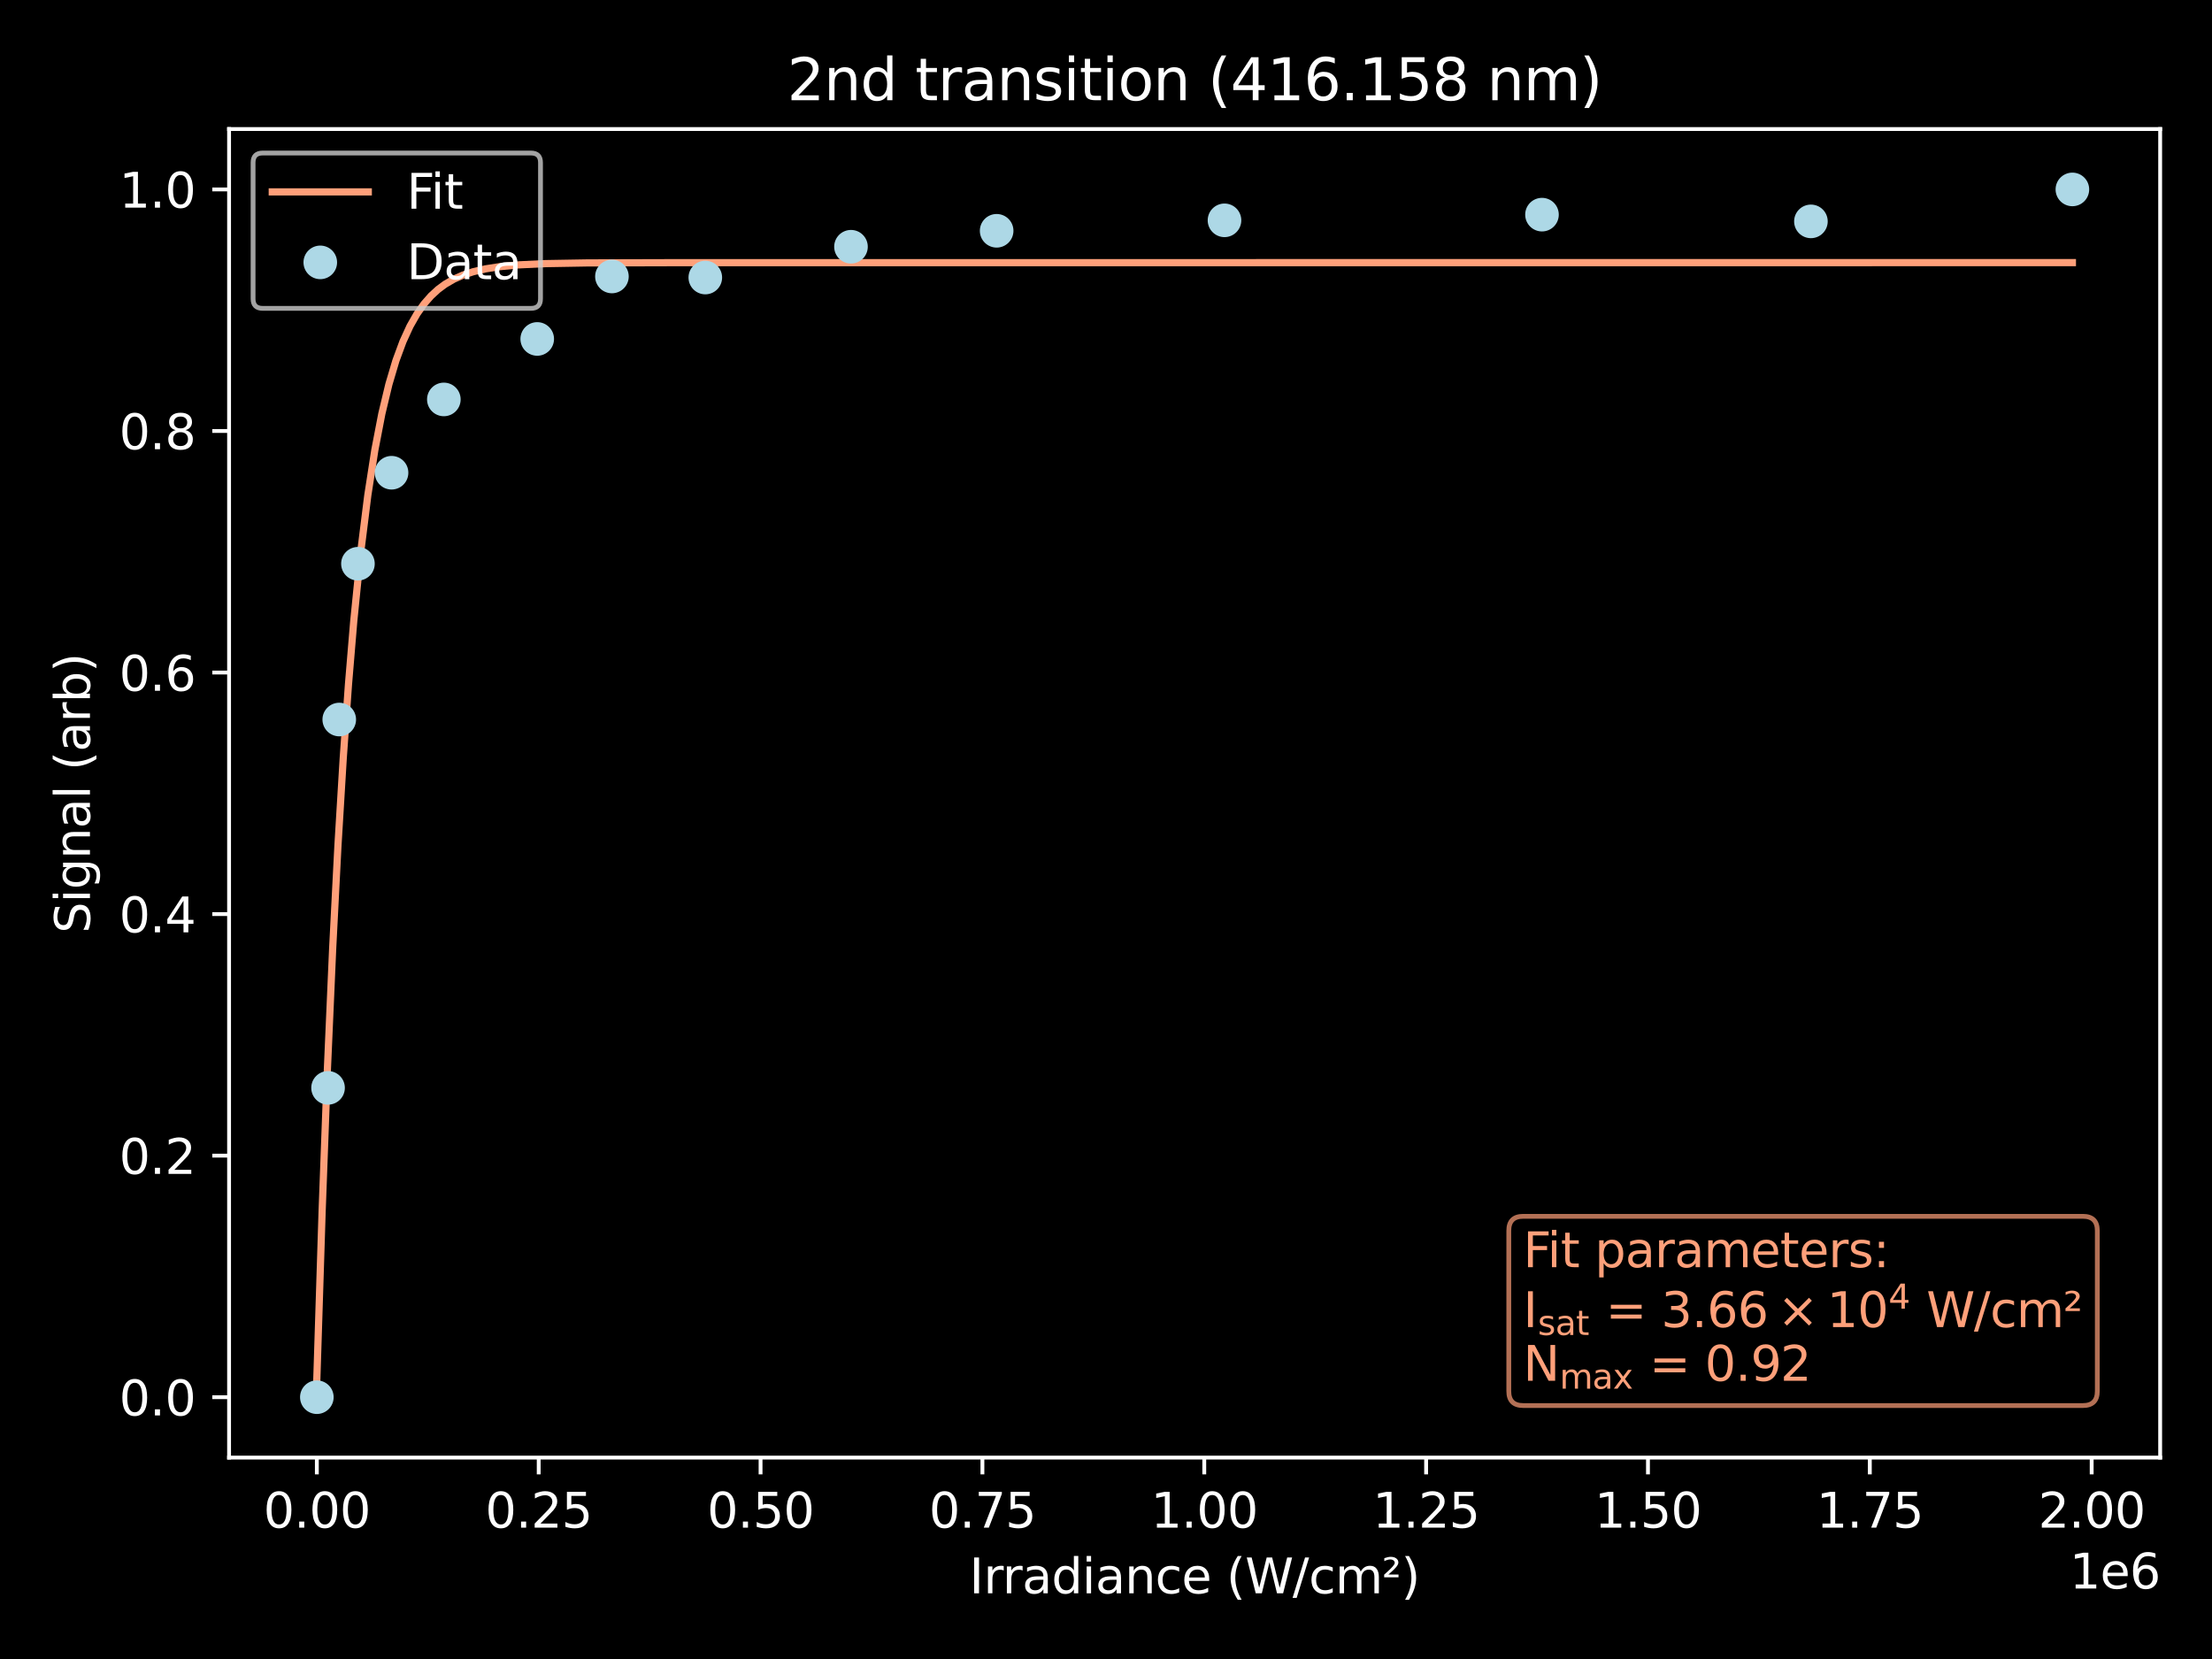 <?xml version="1.0" encoding="utf-8" standalone="no"?>
<!DOCTYPE svg PUBLIC "-//W3C//DTD SVG 1.1//EN"
  "http://www.w3.org/Graphics/SVG/1.1/DTD/svg11.dtd">
<svg xmlns:xlink="http://www.w3.org/1999/xlink" width="460.8pt" height="345.6pt" viewBox="0 0 460.8 345.6" xmlns="http://www.w3.org/2000/svg" version="1.1">
 <defs>
  <style type="text/css">*{stroke-linejoin: round; stroke-linecap: butt}</style>
 </defs>
 <g id="figure_1">
  <g id="patch_1">
   <path d="M 0 345.6 
L 460.8 345.6 
L 460.8 0 
L 0 0 
z
"/>
  </g>
  <g id="axes_1">
   <g id="patch_2">
    <path d="M 47.72 303.64 
L 450 303.64 
L 450 26.88 
L 47.72 26.88 
z
"/>
   </g>
   <g id="matplotlib.axis_1">
    <g id="xtick_1">
     <g id="line2d_1">
      <defs>
       <path id="mdf3a9499cf" d="M 0 0 
L 0 3.5 
" style="stroke: #ffffff; stroke-width: 0.8"/>
      </defs>
      <g>
       <use xlink:href="#mdf3a9499cf" x="66.005" y="303.64" style="fill: #ffffff; stroke: #ffffff; stroke-width: 0.8"/>
      </g>
     </g>
     <g id="text_1">
      <!-- 0.00 -->
      <g style="fill: #ffffff" transform="translate(54.873 318.238) scale(0.1 -0.1)">
       <defs>
        <path id="DejaVuSans-30" d="M 2034 4250 
Q 1547 4250 1301 3770 
Q 1056 3291 1056 2328 
Q 1056 1369 1301 889 
Q 1547 409 2034 409 
Q 2525 409 2770 889 
Q 3016 1369 3016 2328 
Q 3016 3291 2770 3770 
Q 2525 4250 2034 4250 
z
M 2034 4750 
Q 2819 4750 3233 4129 
Q 3647 3509 3647 2328 
Q 3647 1150 3233 529 
Q 2819 -91 2034 -91 
Q 1250 -91 836 529 
Q 422 1150 422 2328 
Q 422 3509 836 4129 
Q 1250 4750 2034 4750 
z
" transform="scale(0.016)"/>
        <path id="DejaVuSans-2e" d="M 684 794 
L 1344 794 
L 1344 0 
L 684 0 
L 684 794 
z
" transform="scale(0.016)"/>
       </defs>
       <use xlink:href="#DejaVuSans-30"/>
       <use xlink:href="#DejaVuSans-2e" x="63.623"/>
       <use xlink:href="#DejaVuSans-30" x="95.41"/>
       <use xlink:href="#DejaVuSans-30" x="159.033"/>
      </g>
     </g>
    </g>
    <g id="xtick_2">
     <g id="line2d_2">
      <g>
       <use xlink:href="#mdf3a9499cf" x="112.222" y="303.64" style="fill: #ffffff; stroke: #ffffff; stroke-width: 0.8"/>
      </g>
     </g>
     <g id="text_2">
      <!-- 0.25 -->
      <g style="fill: #ffffff" transform="translate(101.089 318.238) scale(0.1 -0.1)">
       <defs>
        <path id="DejaVuSans-32" d="M 1228 531 
L 3431 531 
L 3431 0 
L 469 0 
L 469 531 
Q 828 903 1448 1529 
Q 2069 2156 2228 2338 
Q 2531 2678 2651 2914 
Q 2772 3150 2772 3378 
Q 2772 3750 2511 3984 
Q 2250 4219 1831 4219 
Q 1534 4219 1204 4116 
Q 875 4013 500 3803 
L 500 4441 
Q 881 4594 1212 4672 
Q 1544 4750 1819 4750 
Q 2544 4750 2975 4387 
Q 3406 4025 3406 3419 
Q 3406 3131 3298 2873 
Q 3191 2616 2906 2266 
Q 2828 2175 2409 1742 
Q 1991 1309 1228 531 
z
" transform="scale(0.016)"/>
        <path id="DejaVuSans-35" d="M 691 4666 
L 3169 4666 
L 3169 4134 
L 1269 4134 
L 1269 2991 
Q 1406 3038 1543 3061 
Q 1681 3084 1819 3084 
Q 2600 3084 3056 2656 
Q 3513 2228 3513 1497 
Q 3513 744 3044 326 
Q 2575 -91 1722 -91 
Q 1428 -91 1123 -41 
Q 819 9 494 109 
L 494 744 
Q 775 591 1075 516 
Q 1375 441 1709 441 
Q 2250 441 2565 725 
Q 2881 1009 2881 1497 
Q 2881 1984 2565 2268 
Q 2250 2553 1709 2553 
Q 1456 2553 1204 2497 
Q 953 2441 691 2322 
L 691 4666 
z
" transform="scale(0.016)"/>
       </defs>
       <use xlink:href="#DejaVuSans-30"/>
       <use xlink:href="#DejaVuSans-2e" x="63.623"/>
       <use xlink:href="#DejaVuSans-32" x="95.41"/>
       <use xlink:href="#DejaVuSans-35" x="159.033"/>
      </g>
     </g>
    </g>
    <g id="xtick_3">
     <g id="line2d_3">
      <g>
       <use xlink:href="#mdf3a9499cf" x="158.438" y="303.64" style="fill: #ffffff; stroke: #ffffff; stroke-width: 0.8"/>
      </g>
     </g>
     <g id="text_3">
      <!-- 0.50 -->
      <g style="fill: #ffffff" transform="translate(147.305 318.238) scale(0.1 -0.1)">
       <use xlink:href="#DejaVuSans-30"/>
       <use xlink:href="#DejaVuSans-2e" x="63.623"/>
       <use xlink:href="#DejaVuSans-35" x="95.41"/>
       <use xlink:href="#DejaVuSans-30" x="159.033"/>
      </g>
     </g>
    </g>
    <g id="xtick_4">
     <g id="line2d_4">
      <g>
       <use xlink:href="#mdf3a9499cf" x="204.654" y="303.64" style="fill: #ffffff; stroke: #ffffff; stroke-width: 0.8"/>
      </g>
     </g>
     <g id="text_4">
      <!-- 0.75 -->
      <g style="fill: #ffffff" transform="translate(193.521 318.238) scale(0.1 -0.1)">
       <defs>
        <path id="DejaVuSans-37" d="M 525 4666 
L 3525 4666 
L 3525 4397 
L 1831 0 
L 1172 0 
L 2766 4134 
L 525 4134 
L 525 4666 
z
" transform="scale(0.016)"/>
       </defs>
       <use xlink:href="#DejaVuSans-30"/>
       <use xlink:href="#DejaVuSans-2e" x="63.623"/>
       <use xlink:href="#DejaVuSans-37" x="95.41"/>
       <use xlink:href="#DejaVuSans-35" x="159.033"/>
      </g>
     </g>
    </g>
    <g id="xtick_5">
     <g id="line2d_5">
      <g>
       <use xlink:href="#mdf3a9499cf" x="250.87" y="303.64" style="fill: #ffffff; stroke: #ffffff; stroke-width: 0.8"/>
      </g>
     </g>
     <g id="text_5">
      <!-- 1.00 -->
      <g style="fill: #ffffff" transform="translate(239.737 318.238) scale(0.1 -0.1)">
       <defs>
        <path id="DejaVuSans-31" d="M 794 531 
L 1825 531 
L 1825 4091 
L 703 3866 
L 703 4441 
L 1819 4666 
L 2450 4666 
L 2450 531 
L 3481 531 
L 3481 0 
L 794 0 
L 794 531 
z
" transform="scale(0.016)"/>
       </defs>
       <use xlink:href="#DejaVuSans-31"/>
       <use xlink:href="#DejaVuSans-2e" x="63.623"/>
       <use xlink:href="#DejaVuSans-30" x="95.41"/>
       <use xlink:href="#DejaVuSans-30" x="159.033"/>
      </g>
     </g>
    </g>
    <g id="xtick_6">
     <g id="line2d_6">
      <g>
       <use xlink:href="#mdf3a9499cf" x="297.086" y="303.64" style="fill: #ffffff; stroke: #ffffff; stroke-width: 0.8"/>
      </g>
     </g>
     <g id="text_6">
      <!-- 1.25 -->
      <g style="fill: #ffffff" transform="translate(285.953 318.238) scale(0.1 -0.1)">
       <use xlink:href="#DejaVuSans-31"/>
       <use xlink:href="#DejaVuSans-2e" x="63.623"/>
       <use xlink:href="#DejaVuSans-32" x="95.41"/>
       <use xlink:href="#DejaVuSans-35" x="159.033"/>
      </g>
     </g>
    </g>
    <g id="xtick_7">
     <g id="line2d_7">
      <g>
       <use xlink:href="#mdf3a9499cf" x="343.302" y="303.64" style="fill: #ffffff; stroke: #ffffff; stroke-width: 0.8"/>
      </g>
     </g>
     <g id="text_7">
      <!-- 1.50 -->
      <g style="fill: #ffffff" transform="translate(332.169 318.238) scale(0.1 -0.1)">
       <use xlink:href="#DejaVuSans-31"/>
       <use xlink:href="#DejaVuSans-2e" x="63.623"/>
       <use xlink:href="#DejaVuSans-35" x="95.41"/>
       <use xlink:href="#DejaVuSans-30" x="159.033"/>
      </g>
     </g>
    </g>
    <g id="xtick_8">
     <g id="line2d_8">
      <g>
       <use xlink:href="#mdf3a9499cf" x="389.518" y="303.64" style="fill: #ffffff; stroke: #ffffff; stroke-width: 0.8"/>
      </g>
     </g>
     <g id="text_8">
      <!-- 1.75 -->
      <g style="fill: #ffffff" transform="translate(378.385 318.238) scale(0.1 -0.1)">
       <use xlink:href="#DejaVuSans-31"/>
       <use xlink:href="#DejaVuSans-2e" x="63.623"/>
       <use xlink:href="#DejaVuSans-37" x="95.41"/>
       <use xlink:href="#DejaVuSans-35" x="159.033"/>
      </g>
     </g>
    </g>
    <g id="xtick_9">
     <g id="line2d_9">
      <g>
       <use xlink:href="#mdf3a9499cf" x="435.734" y="303.64" style="fill: #ffffff; stroke: #ffffff; stroke-width: 0.8"/>
      </g>
     </g>
     <g id="text_9">
      <!-- 2.00 -->
      <g style="fill: #ffffff" transform="translate(424.601 318.238) scale(0.1 -0.1)">
       <use xlink:href="#DejaVuSans-32"/>
       <use xlink:href="#DejaVuSans-2e" x="63.623"/>
       <use xlink:href="#DejaVuSans-30" x="95.41"/>
       <use xlink:href="#DejaVuSans-30" x="159.033"/>
      </g>
     </g>
    </g>
    <g id="text_10">
     <!-- Irradiance (W/cm²) -->
     <g style="fill: #ffffff" transform="translate(201.933 331.917) scale(0.1 -0.1)">
      <defs>
       <path id="DejaVuSans-49" d="M 628 4666 
L 1259 4666 
L 1259 0 
L 628 0 
L 628 4666 
z
" transform="scale(0.016)"/>
       <path id="DejaVuSans-72" d="M 2631 2963 
Q 2534 3019 2420 3045 
Q 2306 3072 2169 3072 
Q 1681 3072 1420 2755 
Q 1159 2438 1159 1844 
L 1159 0 
L 581 0 
L 581 3500 
L 1159 3500 
L 1159 2956 
Q 1341 3275 1631 3429 
Q 1922 3584 2338 3584 
Q 2397 3584 2469 3576 
Q 2541 3569 2628 3553 
L 2631 2963 
z
" transform="scale(0.016)"/>
       <path id="DejaVuSans-61" d="M 2194 1759 
Q 1497 1759 1228 1600 
Q 959 1441 959 1056 
Q 959 750 1161 570 
Q 1363 391 1709 391 
Q 2188 391 2477 730 
Q 2766 1069 2766 1631 
L 2766 1759 
L 2194 1759 
z
M 3341 1997 
L 3341 0 
L 2766 0 
L 2766 531 
Q 2569 213 2275 61 
Q 1981 -91 1556 -91 
Q 1019 -91 701 211 
Q 384 513 384 1019 
Q 384 1609 779 1909 
Q 1175 2209 1959 2209 
L 2766 2209 
L 2766 2266 
Q 2766 2663 2505 2880 
Q 2244 3097 1772 3097 
Q 1472 3097 1187 3025 
Q 903 2953 641 2809 
L 641 3341 
Q 956 3463 1253 3523 
Q 1550 3584 1831 3584 
Q 2591 3584 2966 3190 
Q 3341 2797 3341 1997 
z
" transform="scale(0.016)"/>
       <path id="DejaVuSans-64" d="M 2906 2969 
L 2906 4863 
L 3481 4863 
L 3481 0 
L 2906 0 
L 2906 525 
Q 2725 213 2448 61 
Q 2172 -91 1784 -91 
Q 1150 -91 751 415 
Q 353 922 353 1747 
Q 353 2572 751 3078 
Q 1150 3584 1784 3584 
Q 2172 3584 2448 3432 
Q 2725 3281 2906 2969 
z
M 947 1747 
Q 947 1113 1208 752 
Q 1469 391 1925 391 
Q 2381 391 2643 752 
Q 2906 1113 2906 1747 
Q 2906 2381 2643 2742 
Q 2381 3103 1925 3103 
Q 1469 3103 1208 2742 
Q 947 2381 947 1747 
z
" transform="scale(0.016)"/>
       <path id="DejaVuSans-69" d="M 603 3500 
L 1178 3500 
L 1178 0 
L 603 0 
L 603 3500 
z
M 603 4863 
L 1178 4863 
L 1178 4134 
L 603 4134 
L 603 4863 
z
" transform="scale(0.016)"/>
       <path id="DejaVuSans-6e" d="M 3513 2113 
L 3513 0 
L 2938 0 
L 2938 2094 
Q 2938 2591 2744 2837 
Q 2550 3084 2163 3084 
Q 1697 3084 1428 2787 
Q 1159 2491 1159 1978 
L 1159 0 
L 581 0 
L 581 3500 
L 1159 3500 
L 1159 2956 
Q 1366 3272 1645 3428 
Q 1925 3584 2291 3584 
Q 2894 3584 3203 3211 
Q 3513 2838 3513 2113 
z
" transform="scale(0.016)"/>
       <path id="DejaVuSans-63" d="M 3122 3366 
L 3122 2828 
Q 2878 2963 2633 3030 
Q 2388 3097 2138 3097 
Q 1578 3097 1268 2742 
Q 959 2388 959 1747 
Q 959 1106 1268 751 
Q 1578 397 2138 397 
Q 2388 397 2633 464 
Q 2878 531 3122 666 
L 3122 134 
Q 2881 22 2623 -34 
Q 2366 -91 2075 -91 
Q 1284 -91 818 406 
Q 353 903 353 1747 
Q 353 2603 823 3093 
Q 1294 3584 2113 3584 
Q 2378 3584 2631 3529 
Q 2884 3475 3122 3366 
z
" transform="scale(0.016)"/>
       <path id="DejaVuSans-65" d="M 3597 1894 
L 3597 1613 
L 953 1613 
Q 991 1019 1311 708 
Q 1631 397 2203 397 
Q 2534 397 2845 478 
Q 3156 559 3463 722 
L 3463 178 
Q 3153 47 2828 -22 
Q 2503 -91 2169 -91 
Q 1331 -91 842 396 
Q 353 884 353 1716 
Q 353 2575 817 3079 
Q 1281 3584 2069 3584 
Q 2775 3584 3186 3129 
Q 3597 2675 3597 1894 
z
M 3022 2063 
Q 3016 2534 2758 2815 
Q 2500 3097 2075 3097 
Q 1594 3097 1305 2825 
Q 1016 2553 972 2059 
L 3022 2063 
z
" transform="scale(0.016)"/>
       <path id="DejaVuSans-20" transform="scale(0.016)"/>
       <path id="DejaVuSans-28" d="M 1984 4856 
Q 1566 4138 1362 3434 
Q 1159 2731 1159 2009 
Q 1159 1288 1364 580 
Q 1569 -128 1984 -844 
L 1484 -844 
Q 1016 -109 783 600 
Q 550 1309 550 2009 
Q 550 2706 781 3412 
Q 1013 4119 1484 4856 
L 1984 4856 
z
" transform="scale(0.016)"/>
       <path id="DejaVuSans-57" d="M 213 4666 
L 850 4666 
L 1831 722 
L 2809 4666 
L 3519 4666 
L 4500 722 
L 5478 4666 
L 6119 4666 
L 4947 0 
L 4153 0 
L 3169 4050 
L 2175 0 
L 1381 0 
L 213 4666 
z
" transform="scale(0.016)"/>
       <path id="DejaVuSans-2f" d="M 1625 4666 
L 2156 4666 
L 531 -594 
L 0 -594 
L 1625 4666 
z
" transform="scale(0.016)"/>
       <path id="DejaVuSans-6d" d="M 3328 2828 
Q 3544 3216 3844 3400 
Q 4144 3584 4550 3584 
Q 5097 3584 5394 3201 
Q 5691 2819 5691 2113 
L 5691 0 
L 5113 0 
L 5113 2094 
Q 5113 2597 4934 2840 
Q 4756 3084 4391 3084 
Q 3944 3084 3684 2787 
Q 3425 2491 3425 1978 
L 3425 0 
L 2847 0 
L 2847 2094 
Q 2847 2600 2669 2842 
Q 2491 3084 2119 3084 
Q 1678 3084 1418 2786 
Q 1159 2488 1159 1978 
L 1159 0 
L 581 0 
L 581 3500 
L 1159 3500 
L 1159 2956 
Q 1356 3278 1631 3431 
Q 1906 3584 2284 3584 
Q 2666 3584 2933 3390 
Q 3200 3197 3328 2828 
z
" transform="scale(0.016)"/>
       <path id="DejaVuSans-b2" d="M 838 2444 
L 2163 2444 
L 2163 2088 
L 294 2088 
L 294 2431 
Q 400 2528 597 2703 
Q 1672 3656 1672 3950 
Q 1672 4156 1509 4282 
Q 1347 4409 1081 4409 
Q 919 4409 728 4354 
Q 538 4300 313 4191 
L 313 4575 
Q 553 4663 761 4706 
Q 969 4750 1147 4750 
Q 1600 4750 1872 4544 
Q 2144 4338 2144 4000 
Q 2144 3566 1109 2678 
Q 934 2528 838 2444 
z
" transform="scale(0.016)"/>
       <path id="DejaVuSans-29" d="M 513 4856 
L 1013 4856 
Q 1481 4119 1714 3412 
Q 1947 2706 1947 2009 
Q 1947 1309 1714 600 
Q 1481 -109 1013 -844 
L 513 -844 
Q 928 -128 1133 580 
Q 1338 1288 1338 2009 
Q 1338 2731 1133 3434 
Q 928 4138 513 4856 
z
" transform="scale(0.016)"/>
      </defs>
      <use xlink:href="#DejaVuSans-49"/>
      <use xlink:href="#DejaVuSans-72" x="29.492"/>
      <use xlink:href="#DejaVuSans-72" x="68.855"/>
      <use xlink:href="#DejaVuSans-61" x="109.969"/>
      <use xlink:href="#DejaVuSans-64" x="171.248"/>
      <use xlink:href="#DejaVuSans-69" x="234.725"/>
      <use xlink:href="#DejaVuSans-61" x="262.508"/>
      <use xlink:href="#DejaVuSans-6e" x="323.787"/>
      <use xlink:href="#DejaVuSans-63" x="387.166"/>
      <use xlink:href="#DejaVuSans-65" x="442.146"/>
      <use xlink:href="#DejaVuSans-20" x="503.67"/>
      <use xlink:href="#DejaVuSans-28" x="535.457"/>
      <use xlink:href="#DejaVuSans-57" x="574.471"/>
      <use xlink:href="#DejaVuSans-2f" x="673.348"/>
      <use xlink:href="#DejaVuSans-63" x="707.039"/>
      <use xlink:href="#DejaVuSans-6d" x="762.02"/>
      <use xlink:href="#DejaVuSans-b2" x="859.432"/>
      <use xlink:href="#DejaVuSans-29" x="899.52"/>
     </g>
    </g>
    <g id="text_11">
     <!-- 1e6 -->
     <g style="fill: #ffffff" transform="translate(431.122 330.917) scale(0.1 -0.1)">
      <defs>
       <path id="DejaVuSans-36" d="M 2113 2584 
Q 1688 2584 1439 2293 
Q 1191 2003 1191 1497 
Q 1191 994 1439 701 
Q 1688 409 2113 409 
Q 2538 409 2786 701 
Q 3034 994 3034 1497 
Q 3034 2003 2786 2293 
Q 2538 2584 2113 2584 
z
M 3366 4563 
L 3366 3988 
Q 3128 4100 2886 4159 
Q 2644 4219 2406 4219 
Q 1781 4219 1451 3797 
Q 1122 3375 1075 2522 
Q 1259 2794 1537 2939 
Q 1816 3084 2150 3084 
Q 2853 3084 3261 2657 
Q 3669 2231 3669 1497 
Q 3669 778 3244 343 
Q 2819 -91 2113 -91 
Q 1303 -91 875 529 
Q 447 1150 447 2328 
Q 447 3434 972 4092 
Q 1497 4750 2381 4750 
Q 2619 4750 2861 4703 
Q 3103 4656 3366 4563 
z
" transform="scale(0.016)"/>
      </defs>
      <use xlink:href="#DejaVuSans-31"/>
      <use xlink:href="#DejaVuSans-65" x="63.623"/>
      <use xlink:href="#DejaVuSans-36" x="125.146"/>
     </g>
    </g>
   </g>
   <g id="matplotlib.axis_2">
    <g id="ytick_1">
     <g id="line2d_10">
      <defs>
       <path id="me8050e239b" d="M 0 0 
L -3.5 0 
" style="stroke: #ffffff; stroke-width: 0.8"/>
      </defs>
      <g>
       <use xlink:href="#me8050e239b" x="47.72" y="291.06" style="fill: #ffffff; stroke: #ffffff; stroke-width: 0.8"/>
      </g>
     </g>
     <g id="text_12">
      <!-- 0.0 -->
      <g style="fill: #ffffff" transform="translate(24.817 294.859) scale(0.1 -0.1)">
       <use xlink:href="#DejaVuSans-30"/>
       <use xlink:href="#DejaVuSans-2e" x="63.623"/>
       <use xlink:href="#DejaVuSans-30" x="95.41"/>
      </g>
     </g>
    </g>
    <g id="ytick_2">
     <g id="line2d_11">
      <g>
       <use xlink:href="#me8050e239b" x="47.72" y="240.74" style="fill: #ffffff; stroke: #ffffff; stroke-width: 0.8"/>
      </g>
     </g>
     <g id="text_13">
      <!-- 0.2 -->
      <g style="fill: #ffffff" transform="translate(24.817 244.539) scale(0.1 -0.1)">
       <use xlink:href="#DejaVuSans-30"/>
       <use xlink:href="#DejaVuSans-2e" x="63.623"/>
       <use xlink:href="#DejaVuSans-32" x="95.41"/>
      </g>
     </g>
    </g>
    <g id="ytick_3">
     <g id="line2d_12">
      <g>
       <use xlink:href="#me8050e239b" x="47.72" y="190.42" style="fill: #ffffff; stroke: #ffffff; stroke-width: 0.8"/>
      </g>
     </g>
     <g id="text_14">
      <!-- 0.4 -->
      <g style="fill: #ffffff" transform="translate(24.817 194.219) scale(0.1 -0.1)">
       <defs>
        <path id="DejaVuSans-34" d="M 2419 4116 
L 825 1625 
L 2419 1625 
L 2419 4116 
z
M 2253 4666 
L 3047 4666 
L 3047 1625 
L 3713 1625 
L 3713 1100 
L 3047 1100 
L 3047 0 
L 2419 0 
L 2419 1100 
L 313 1100 
L 313 1709 
L 2253 4666 
z
" transform="scale(0.016)"/>
       </defs>
       <use xlink:href="#DejaVuSans-30"/>
       <use xlink:href="#DejaVuSans-2e" x="63.623"/>
       <use xlink:href="#DejaVuSans-34" x="95.41"/>
      </g>
     </g>
    </g>
    <g id="ytick_4">
     <g id="line2d_13">
      <g>
       <use xlink:href="#me8050e239b" x="47.72" y="140.1" style="fill: #ffffff; stroke: #ffffff; stroke-width: 0.8"/>
      </g>
     </g>
     <g id="text_15">
      <!-- 0.6 -->
      <g style="fill: #ffffff" transform="translate(24.817 143.899) scale(0.1 -0.1)">
       <use xlink:href="#DejaVuSans-30"/>
       <use xlink:href="#DejaVuSans-2e" x="63.623"/>
       <use xlink:href="#DejaVuSans-36" x="95.41"/>
      </g>
     </g>
    </g>
    <g id="ytick_5">
     <g id="line2d_14">
      <g>
       <use xlink:href="#me8050e239b" x="47.72" y="89.78" style="fill: #ffffff; stroke: #ffffff; stroke-width: 0.8"/>
      </g>
     </g>
     <g id="text_16">
      <!-- 0.8 -->
      <g style="fill: #ffffff" transform="translate(24.817 93.579) scale(0.1 -0.1)">
       <defs>
        <path id="DejaVuSans-38" d="M 2034 2216 
Q 1584 2216 1326 1975 
Q 1069 1734 1069 1313 
Q 1069 891 1326 650 
Q 1584 409 2034 409 
Q 2484 409 2743 651 
Q 3003 894 3003 1313 
Q 3003 1734 2745 1975 
Q 2488 2216 2034 2216 
z
M 1403 2484 
Q 997 2584 770 2862 
Q 544 3141 544 3541 
Q 544 4100 942 4425 
Q 1341 4750 2034 4750 
Q 2731 4750 3128 4425 
Q 3525 4100 3525 3541 
Q 3525 3141 3298 2862 
Q 3072 2584 2669 2484 
Q 3125 2378 3379 2068 
Q 3634 1759 3634 1313 
Q 3634 634 3220 271 
Q 2806 -91 2034 -91 
Q 1263 -91 848 271 
Q 434 634 434 1313 
Q 434 1759 690 2068 
Q 947 2378 1403 2484 
z
M 1172 3481 
Q 1172 3119 1398 2916 
Q 1625 2713 2034 2713 
Q 2441 2713 2670 2916 
Q 2900 3119 2900 3481 
Q 2900 3844 2670 4047 
Q 2441 4250 2034 4250 
Q 1625 4250 1398 4047 
Q 1172 3844 1172 3481 
z
" transform="scale(0.016)"/>
       </defs>
       <use xlink:href="#DejaVuSans-30"/>
       <use xlink:href="#DejaVuSans-2e" x="63.623"/>
       <use xlink:href="#DejaVuSans-38" x="95.41"/>
      </g>
     </g>
    </g>
    <g id="ytick_6">
     <g id="line2d_15">
      <g>
       <use xlink:href="#me8050e239b" x="47.72" y="39.46" style="fill: #ffffff; stroke: #ffffff; stroke-width: 0.8"/>
      </g>
     </g>
     <g id="text_17">
      <!-- 1.0 -->
      <g style="fill: #ffffff" transform="translate(24.817 43.259) scale(0.1 -0.1)">
       <use xlink:href="#DejaVuSans-31"/>
       <use xlink:href="#DejaVuSans-2e" x="63.623"/>
       <use xlink:href="#DejaVuSans-30" x="95.41"/>
      </g>
     </g>
    </g>
    <g id="text_18">
     <!-- Signal (arb) -->
     <g style="fill: #ffffff" transform="translate(18.737 194.404) rotate(-90) scale(0.1 -0.1)">
      <defs>
       <path id="DejaVuSans-53" d="M 3425 4513 
L 3425 3897 
Q 3066 4069 2747 4153 
Q 2428 4238 2131 4238 
Q 1616 4238 1336 4038 
Q 1056 3838 1056 3469 
Q 1056 3159 1242 3001 
Q 1428 2844 1947 2747 
L 2328 2669 
Q 3034 2534 3370 2195 
Q 3706 1856 3706 1288 
Q 3706 609 3251 259 
Q 2797 -91 1919 -91 
Q 1588 -91 1214 -16 
Q 841 59 441 206 
L 441 856 
Q 825 641 1194 531 
Q 1563 422 1919 422 
Q 2459 422 2753 634 
Q 3047 847 3047 1241 
Q 3047 1584 2836 1778 
Q 2625 1972 2144 2069 
L 1759 2144 
Q 1053 2284 737 2584 
Q 422 2884 422 3419 
Q 422 4038 858 4394 
Q 1294 4750 2059 4750 
Q 2388 4750 2728 4690 
Q 3069 4631 3425 4513 
z
" transform="scale(0.016)"/>
       <path id="DejaVuSans-67" d="M 2906 1791 
Q 2906 2416 2648 2759 
Q 2391 3103 1925 3103 
Q 1463 3103 1205 2759 
Q 947 2416 947 1791 
Q 947 1169 1205 825 
Q 1463 481 1925 481 
Q 2391 481 2648 825 
Q 2906 1169 2906 1791 
z
M 3481 434 
Q 3481 -459 3084 -895 
Q 2688 -1331 1869 -1331 
Q 1566 -1331 1297 -1286 
Q 1028 -1241 775 -1147 
L 775 -588 
Q 1028 -725 1275 -790 
Q 1522 -856 1778 -856 
Q 2344 -856 2625 -561 
Q 2906 -266 2906 331 
L 2906 616 
Q 2728 306 2450 153 
Q 2172 0 1784 0 
Q 1141 0 747 490 
Q 353 981 353 1791 
Q 353 2603 747 3093 
Q 1141 3584 1784 3584 
Q 2172 3584 2450 3431 
Q 2728 3278 2906 2969 
L 2906 3500 
L 3481 3500 
L 3481 434 
z
" transform="scale(0.016)"/>
       <path id="DejaVuSans-6c" d="M 603 4863 
L 1178 4863 
L 1178 0 
L 603 0 
L 603 4863 
z
" transform="scale(0.016)"/>
       <path id="DejaVuSans-62" d="M 3116 1747 
Q 3116 2381 2855 2742 
Q 2594 3103 2138 3103 
Q 1681 3103 1420 2742 
Q 1159 2381 1159 1747 
Q 1159 1113 1420 752 
Q 1681 391 2138 391 
Q 2594 391 2855 752 
Q 3116 1113 3116 1747 
z
M 1159 2969 
Q 1341 3281 1617 3432 
Q 1894 3584 2278 3584 
Q 2916 3584 3314 3078 
Q 3713 2572 3713 1747 
Q 3713 922 3314 415 
Q 2916 -91 2278 -91 
Q 1894 -91 1617 61 
Q 1341 213 1159 525 
L 1159 0 
L 581 0 
L 581 4863 
L 1159 4863 
L 1159 2969 
z
" transform="scale(0.016)"/>
      </defs>
      <use xlink:href="#DejaVuSans-53"/>
      <use xlink:href="#DejaVuSans-69" x="63.477"/>
      <use xlink:href="#DejaVuSans-67" x="91.26"/>
      <use xlink:href="#DejaVuSans-6e" x="154.736"/>
      <use xlink:href="#DejaVuSans-61" x="218.115"/>
      <use xlink:href="#DejaVuSans-6c" x="279.395"/>
      <use xlink:href="#DejaVuSans-20" x="307.178"/>
      <use xlink:href="#DejaVuSans-28" x="338.965"/>
      <use xlink:href="#DejaVuSans-61" x="377.979"/>
      <use xlink:href="#DejaVuSans-72" x="439.258"/>
      <use xlink:href="#DejaVuSans-62" x="480.371"/>
      <use xlink:href="#DejaVuSans-29" x="543.848"/>
     </g>
    </g>
   </g>
   <g id="line2d_16">
    <path d="M 66.005 287.139 
L 67.104 252.343 
L 68.202 222.756 
L 69.3 197.598 
L 70.398 176.207 
L 71.497 158.018 
L 72.595 142.553 
L 73.693 129.402 
L 75.157 114.878 
L 76.622 103.179 
L 78.086 93.754 
L 79.55 86.162 
L 81.015 80.047 
L 82.479 75.12 
L 83.943 71.152 
L 85.407 67.955 
L 86.872 65.38 
L 88.336 63.305 
L 89.8 61.634 
L 91.265 60.288 
L 92.729 59.204 
L 94.559 58.14 
L 96.39 57.328 
L 98.586 56.603 
L 101.149 56.007 
L 104.077 55.552 
L 108.104 55.175 
L 113.595 54.918 
L 122.381 54.768 
L 142.515 54.714 
L 417.438 54.711 
L 431.715 54.711 
L 431.715 54.711 
" clip-path="url(#pd28cdcabb8)" style="fill: none; stroke: #ffa07a; stroke-width: 1.5; stroke-linecap: square"/>
   </g>
   <g id="line2d_17">
    <defs>
     <path id="mf77d31cca1" d="M 0 3 
C 0.796 3 1.559 2.684 2.121 2.121 
C 2.684 1.559 3 0.796 3 0 
C 3 -0.796 2.684 -1.559 2.121 -2.121 
C 1.559 -2.684 0.796 -3 0 -3 
C -0.796 -3 -1.559 -2.684 -2.121 -2.121 
C -2.684 -1.559 -3 -0.796 -3 0 
C -3 0.796 -2.684 1.559 -2.121 2.121 
C -1.559 2.684 -0.796 3 0 3 
z
" style="stroke: #add8e6"/>
    </defs>
    <g clip-path="url(#pd28cdcabb8)">
     <use xlink:href="#mf77d31cca1" x="431.715" y="39.46" style="fill: #add8e6; stroke: #add8e6"/>
     <use xlink:href="#mf77d31cca1" x="377.247" y="46.118" style="fill: #add8e6; stroke: #add8e6"/>
     <use xlink:href="#mf77d31cca1" x="321.224" y="44.715" style="fill: #add8e6; stroke: #add8e6"/>
     <use xlink:href="#mf77d31cca1" x="255.085" y="45.899" style="fill: #add8e6; stroke: #add8e6"/>
     <use xlink:href="#mf77d31cca1" x="207.62" y="48.078" style="fill: #add8e6; stroke: #add8e6"/>
     <use xlink:href="#mf77d31cca1" x="146.928" y="57.816" style="fill: #add8e6; stroke: #add8e6"/>
     <use xlink:href="#mf77d31cca1" x="111.914" y="70.61" style="fill: #add8e6; stroke: #add8e6"/>
     <use xlink:href="#mf77d31cca1" x="92.461" y="83.209" style="fill: #add8e6; stroke: #add8e6"/>
     <use xlink:href="#mf77d31cca1" x="68.34" y="226.62" style="fill: #add8e6; stroke: #add8e6"/>
     <use xlink:href="#mf77d31cca1" x="66.005" y="291.06" style="fill: #add8e6; stroke: #add8e6"/>
     <use xlink:href="#mf77d31cca1" x="74.565" y="117.438" style="fill: #add8e6; stroke: #add8e6"/>
     <use xlink:href="#mf77d31cca1" x="81.568" y="98.48" style="fill: #add8e6; stroke: #add8e6"/>
     <use xlink:href="#mf77d31cca1" x="70.674" y="149.891" style="fill: #add8e6; stroke: #add8e6"/>
     <use xlink:href="#mf77d31cca1" x="127.476" y="57.595" style="fill: #add8e6; stroke: #add8e6"/>
     <use xlink:href="#mf77d31cca1" x="177.274" y="51.4" style="fill: #add8e6; stroke: #add8e6"/>
    </g>
   </g>
   <g id="patch_3">
    <path d="M 47.72 303.64 
L 47.72 26.88 
" style="fill: none; stroke: #ffffff; stroke-width: 0.8; stroke-linejoin: miter; stroke-linecap: square"/>
   </g>
   <g id="patch_4">
    <path d="M 450 303.64 
L 450 26.88 
" style="fill: none; stroke: #ffffff; stroke-width: 0.8; stroke-linejoin: miter; stroke-linecap: square"/>
   </g>
   <g id="patch_5">
    <path d="M 47.72 303.64 
L 450 303.64 
" style="fill: none; stroke: #ffffff; stroke-width: 0.8; stroke-linejoin: miter; stroke-linecap: square"/>
   </g>
   <g id="patch_6">
    <path d="M 47.72 26.88 
L 450 26.88 
" style="fill: none; stroke: #ffffff; stroke-width: 0.8; stroke-linejoin: miter; stroke-linecap: square"/>
   </g>
   <g id="text_19">
    <g id="patch_7">
     <path d="M 317.309 292.802 
L 433.909 292.802 
Q 436.909 292.802 436.909 289.802 
L 436.909 256.382 
Q 436.909 253.382 433.909 253.382 
L 317.309 253.382 
Q 314.309 253.382 314.309 256.382 
L 314.309 289.802 
Q 314.309 292.802 317.309 292.802 
L 317.309 292.802 
z
" style="fill: none; opacity: 0.7; stroke: #ffa07a; stroke-linejoin: miter"/>
    </g>
    <!-- Fit parameters: -->
    <g style="fill: #ffa07a" transform="translate(317.309 263.98) scale(0.1 -0.1)">
     <defs>
      <path id="DejaVuSans-46" d="M 628 4666 
L 3309 4666 
L 3309 4134 
L 1259 4134 
L 1259 2759 
L 3109 2759 
L 3109 2228 
L 1259 2228 
L 1259 0 
L 628 0 
L 628 4666 
z
" transform="scale(0.016)"/>
      <path id="DejaVuSans-74" d="M 1172 4494 
L 1172 3500 
L 2356 3500 
L 2356 3053 
L 1172 3053 
L 1172 1153 
Q 1172 725 1289 603 
Q 1406 481 1766 481 
L 2356 481 
L 2356 0 
L 1766 0 
Q 1100 0 847 248 
Q 594 497 594 1153 
L 594 3053 
L 172 3053 
L 172 3500 
L 594 3500 
L 594 4494 
L 1172 4494 
z
" transform="scale(0.016)"/>
      <path id="DejaVuSans-70" d="M 1159 525 
L 1159 -1331 
L 581 -1331 
L 581 3500 
L 1159 3500 
L 1159 2969 
Q 1341 3281 1617 3432 
Q 1894 3584 2278 3584 
Q 2916 3584 3314 3078 
Q 3713 2572 3713 1747 
Q 3713 922 3314 415 
Q 2916 -91 2278 -91 
Q 1894 -91 1617 61 
Q 1341 213 1159 525 
z
M 3116 1747 
Q 3116 2381 2855 2742 
Q 2594 3103 2138 3103 
Q 1681 3103 1420 2742 
Q 1159 2381 1159 1747 
Q 1159 1113 1420 752 
Q 1681 391 2138 391 
Q 2594 391 2855 752 
Q 3116 1113 3116 1747 
z
" transform="scale(0.016)"/>
      <path id="DejaVuSans-73" d="M 2834 3397 
L 2834 2853 
Q 2591 2978 2328 3040 
Q 2066 3103 1784 3103 
Q 1356 3103 1142 2972 
Q 928 2841 928 2578 
Q 928 2378 1081 2264 
Q 1234 2150 1697 2047 
L 1894 2003 
Q 2506 1872 2764 1633 
Q 3022 1394 3022 966 
Q 3022 478 2636 193 
Q 2250 -91 1575 -91 
Q 1294 -91 989 -36 
Q 684 19 347 128 
L 347 722 
Q 666 556 975 473 
Q 1284 391 1588 391 
Q 1994 391 2212 530 
Q 2431 669 2431 922 
Q 2431 1156 2273 1281 
Q 2116 1406 1581 1522 
L 1381 1569 
Q 847 1681 609 1914 
Q 372 2147 372 2553 
Q 372 3047 722 3315 
Q 1072 3584 1716 3584 
Q 2034 3584 2315 3537 
Q 2597 3491 2834 3397 
z
" transform="scale(0.016)"/>
      <path id="DejaVuSans-3a" d="M 750 794 
L 1409 794 
L 1409 0 
L 750 0 
L 750 794 
z
M 750 3309 
L 1409 3309 
L 1409 2516 
L 750 2516 
L 750 3309 
z
" transform="scale(0.016)"/>
     </defs>
     <use xlink:href="#DejaVuSans-46"/>
     <use xlink:href="#DejaVuSans-69" x="50.27"/>
     <use xlink:href="#DejaVuSans-74" x="78.053"/>
     <use xlink:href="#DejaVuSans-20" x="117.262"/>
     <use xlink:href="#DejaVuSans-70" x="149.049"/>
     <use xlink:href="#DejaVuSans-61" x="212.525"/>
     <use xlink:href="#DejaVuSans-72" x="273.805"/>
     <use xlink:href="#DejaVuSans-61" x="314.918"/>
     <use xlink:href="#DejaVuSans-6d" x="376.197"/>
     <use xlink:href="#DejaVuSans-65" x="473.609"/>
     <use xlink:href="#DejaVuSans-74" x="535.133"/>
     <use xlink:href="#DejaVuSans-65" x="574.342"/>
     <use xlink:href="#DejaVuSans-72" x="635.865"/>
     <use xlink:href="#DejaVuSans-73" x="676.979"/>
     <use xlink:href="#DejaVuSans-3a" x="729.078"/>
    </g>
    <!-- I$_\mathrm{sat}$ = $3.66 \times 10^{4}$ W/cm² -->
    <g style="fill: #ffa07a" transform="translate(317.309 276.524) scale(0.1 -0.1)">
     <defs>
      <path id="DejaVuSans-3d" d="M 678 2906 
L 4684 2906 
L 4684 2381 
L 678 2381 
L 678 2906 
z
M 678 1631 
L 4684 1631 
L 4684 1100 
L 678 1100 
L 678 1631 
z
" transform="scale(0.016)"/>
      <path id="DejaVuSans-33" d="M 2597 2516 
Q 3050 2419 3304 2112 
Q 3559 1806 3559 1356 
Q 3559 666 3084 287 
Q 2609 -91 1734 -91 
Q 1441 -91 1130 -33 
Q 819 25 488 141 
L 488 750 
Q 750 597 1062 519 
Q 1375 441 1716 441 
Q 2309 441 2620 675 
Q 2931 909 2931 1356 
Q 2931 1769 2642 2001 
Q 2353 2234 1838 2234 
L 1294 2234 
L 1294 2753 
L 1863 2753 
Q 2328 2753 2575 2939 
Q 2822 3125 2822 3475 
Q 2822 3834 2567 4026 
Q 2313 4219 1838 4219 
Q 1578 4219 1281 4162 
Q 984 4106 628 3988 
L 628 4550 
Q 988 4650 1302 4700 
Q 1616 4750 1894 4750 
Q 2613 4750 3031 4423 
Q 3450 4097 3450 3541 
Q 3450 3153 3228 2886 
Q 3006 2619 2597 2516 
z
" transform="scale(0.016)"/>
      <path id="DejaVuSans-d7" d="M 4488 3438 
L 3059 2003 
L 4488 575 
L 4116 197 
L 2681 1631 
L 1247 197 
L 878 575 
L 2303 2003 
L 878 3438 
L 1247 3816 
L 2681 2381 
L 4116 3816 
L 4488 3438 
z
" transform="scale(0.016)"/>
     </defs>
     <use xlink:href="#DejaVuSans-49" transform="translate(0 0.684)"/>
     <use xlink:href="#DejaVuSans-73" transform="translate(30.449 -15.722) scale(0.7)"/>
     <use xlink:href="#DejaVuSans-61" transform="translate(66.919 -15.722) scale(0.7)"/>
     <use xlink:href="#DejaVuSans-74" transform="translate(109.814 -15.722) scale(0.7)"/>
     <use xlink:href="#DejaVuSans-20" transform="translate(139.995 0.684)"/>
     <use xlink:href="#DejaVuSans-3d" transform="translate(171.782 0.684)"/>
     <use xlink:href="#DejaVuSans-20" transform="translate(255.571 0.684)"/>
     <use xlink:href="#DejaVuSans-33" transform="translate(287.358 0.684)"/>
     <use xlink:href="#DejaVuSans-2e" transform="translate(350.981 0.684)"/>
     <use xlink:href="#DejaVuSans-36" transform="translate(382.769 0.684)"/>
     <use xlink:href="#DejaVuSans-36" transform="translate(446.392 0.684)"/>
     <use xlink:href="#DejaVuSans-d7" transform="translate(529.497 0.684)"/>
     <use xlink:href="#DejaVuSans-31" transform="translate(632.769 0.684)"/>
     <use xlink:href="#DejaVuSans-30" transform="translate(696.392 0.684)"/>
     <use xlink:href="#DejaVuSans-34" transform="translate(760.972 38.966) scale(0.7)"/>
     <use xlink:href="#DejaVuSans-20" transform="translate(808.242 0.684)"/>
     <use xlink:href="#DejaVuSans-57" transform="translate(840.029 0.684)"/>
     <use xlink:href="#DejaVuSans-2f" transform="translate(938.906 0.684)"/>
     <use xlink:href="#DejaVuSans-63" transform="translate(972.598 0.684)"/>
     <use xlink:href="#DejaVuSans-6d" transform="translate(1027.578 0.684)"/>
     <use xlink:href="#DejaVuSans-b2" transform="translate(1124.99 0.684)"/>
    </g>
    <!-- N$_\mathrm{max}$ = 0.92 -->
    <g style="fill: #ffa07a" transform="translate(317.309 287.722) scale(0.1 -0.1)">
     <defs>
      <path id="DejaVuSans-4e" d="M 628 4666 
L 1478 4666 
L 3547 763 
L 3547 4666 
L 4159 4666 
L 4159 0 
L 3309 0 
L 1241 3903 
L 1241 0 
L 628 0 
L 628 4666 
z
" transform="scale(0.016)"/>
      <path id="DejaVuSans-78" d="M 3513 3500 
L 2247 1797 
L 3578 0 
L 2900 0 
L 1881 1375 
L 863 0 
L 184 0 
L 1544 1831 
L 300 3500 
L 978 3500 
L 1906 2253 
L 2834 3500 
L 3513 3500 
z
" transform="scale(0.016)"/>
      <path id="DejaVuSans-39" d="M 703 97 
L 703 672 
Q 941 559 1184 500 
Q 1428 441 1663 441 
Q 2288 441 2617 861 
Q 2947 1281 2994 2138 
Q 2813 1869 2534 1725 
Q 2256 1581 1919 1581 
Q 1219 1581 811 2004 
Q 403 2428 403 3163 
Q 403 3881 828 4315 
Q 1253 4750 1959 4750 
Q 2769 4750 3195 4129 
Q 3622 3509 3622 2328 
Q 3622 1225 3098 567 
Q 2575 -91 1691 -91 
Q 1453 -91 1209 -44 
Q 966 3 703 97 
z
M 1959 2075 
Q 2384 2075 2632 2365 
Q 2881 2656 2881 3163 
Q 2881 3666 2632 3958 
Q 2384 4250 1959 4250 
Q 1534 4250 1286 3958 
Q 1038 3666 1038 3163 
Q 1038 2656 1286 2365 
Q 1534 2075 1959 2075 
z
" transform="scale(0.016)"/>
     </defs>
     <use xlink:href="#DejaVuSans-4e" transform="translate(0 0.781)"/>
     <use xlink:href="#DejaVuSans-6d" transform="translate(75.762 -15.625) scale(0.7)"/>
     <use xlink:href="#DejaVuSans-61" transform="translate(143.95 -15.625) scale(0.7)"/>
     <use xlink:href="#DejaVuSans-78" transform="translate(186.846 -15.625) scale(0.7)"/>
     <use xlink:href="#DejaVuSans-20" transform="translate(231.006 0.781)"/>
     <use xlink:href="#DejaVuSans-3d" transform="translate(262.793 0.781)"/>
     <use xlink:href="#DejaVuSans-20" transform="translate(346.582 0.781)"/>
     <use xlink:href="#DejaVuSans-30" transform="translate(378.369 0.781)"/>
     <use xlink:href="#DejaVuSans-2e" transform="translate(441.992 0.781)"/>
     <use xlink:href="#DejaVuSans-39" transform="translate(473.779 0.781)"/>
     <use xlink:href="#DejaVuSans-32" transform="translate(535.652 0.781)"/>
    </g>
   </g>
   <g id="text_20">
    <!-- 2nd transition (416.158 nm) -->
    <g style="fill: #ffffff" transform="translate(163.986 20.88) scale(0.12 -0.12)">
     <defs>
      <path id="DejaVuSans-6f" d="M 1959 3097 
Q 1497 3097 1228 2736 
Q 959 2375 959 1747 
Q 959 1119 1226 758 
Q 1494 397 1959 397 
Q 2419 397 2687 759 
Q 2956 1122 2956 1747 
Q 2956 2369 2687 2733 
Q 2419 3097 1959 3097 
z
M 1959 3584 
Q 2709 3584 3137 3096 
Q 3566 2609 3566 1747 
Q 3566 888 3137 398 
Q 2709 -91 1959 -91 
Q 1206 -91 779 398 
Q 353 888 353 1747 
Q 353 2609 779 3096 
Q 1206 3584 1959 3584 
z
" transform="scale(0.016)"/>
     </defs>
     <use xlink:href="#DejaVuSans-32"/>
     <use xlink:href="#DejaVuSans-6e" x="63.623"/>
     <use xlink:href="#DejaVuSans-64" x="127.002"/>
     <use xlink:href="#DejaVuSans-20" x="190.479"/>
     <use xlink:href="#DejaVuSans-74" x="222.266"/>
     <use xlink:href="#DejaVuSans-72" x="261.475"/>
     <use xlink:href="#DejaVuSans-61" x="302.588"/>
     <use xlink:href="#DejaVuSans-6e" x="363.867"/>
     <use xlink:href="#DejaVuSans-73" x="427.246"/>
     <use xlink:href="#DejaVuSans-69" x="479.346"/>
     <use xlink:href="#DejaVuSans-74" x="507.129"/>
     <use xlink:href="#DejaVuSans-69" x="546.338"/>
     <use xlink:href="#DejaVuSans-6f" x="574.121"/>
     <use xlink:href="#DejaVuSans-6e" x="635.303"/>
     <use xlink:href="#DejaVuSans-20" x="698.682"/>
     <use xlink:href="#DejaVuSans-28" x="730.469"/>
     <use xlink:href="#DejaVuSans-34" x="769.482"/>
     <use xlink:href="#DejaVuSans-31" x="833.105"/>
     <use xlink:href="#DejaVuSans-36" x="896.729"/>
     <use xlink:href="#DejaVuSans-2e" x="960.352"/>
     <use xlink:href="#DejaVuSans-31" x="992.139"/>
     <use xlink:href="#DejaVuSans-35" x="1055.762"/>
     <use xlink:href="#DejaVuSans-38" x="1119.385"/>
     <use xlink:href="#DejaVuSans-20" x="1183.008"/>
     <use xlink:href="#DejaVuSans-6e" x="1214.795"/>
     <use xlink:href="#DejaVuSans-6d" x="1278.174"/>
     <use xlink:href="#DejaVuSans-29" x="1375.586"/>
    </g>
   </g>
   <g id="legend_1">
    <g id="patch_8">
     <path d="M 54.72 64.236 
L 110.597 64.236 
Q 112.597 64.236 112.597 62.236 
L 112.597 33.88 
Q 112.597 31.88 110.597 31.88 
L 54.72 31.88 
Q 52.72 31.88 52.72 33.88 
L 52.72 62.236 
Q 52.72 64.236 54.72 64.236 
L 54.72 64.236 
z
" style="fill: none; opacity: 0.8; stroke: #cccccc; stroke-linejoin: miter"/>
    </g>
    <g id="line2d_18">
     <path d="M 56.72 39.978 
L 66.72 39.978 
L 76.72 39.978 
" style="fill: none; stroke: #ffa07a; stroke-width: 1.5; stroke-linecap: square"/>
    </g>
    <g id="text_21">
     <!-- Fit -->
     <g style="fill: #ffffff" transform="translate(84.72 43.478) scale(0.1 -0.1)">
      <use xlink:href="#DejaVuSans-46"/>
      <use xlink:href="#DejaVuSans-69" x="50.27"/>
      <use xlink:href="#DejaVuSans-74" x="78.053"/>
     </g>
    </g>
    <g id="line2d_19"/>
    <g id="line2d_20">
     <g>
      <use xlink:href="#mf77d31cca1" x="66.72" y="54.657" style="fill: #add8e6; stroke: #add8e6"/>
     </g>
    </g>
    <g id="text_22">
     <!-- Data -->
     <g style="fill: #ffffff" transform="translate(84.72 58.157) scale(0.1 -0.1)">
      <defs>
       <path id="DejaVuSans-44" d="M 1259 4147 
L 1259 519 
L 2022 519 
Q 2988 519 3436 956 
Q 3884 1394 3884 2338 
Q 3884 3275 3436 3711 
Q 2988 4147 2022 4147 
L 1259 4147 
z
M 628 4666 
L 1925 4666 
Q 3281 4666 3915 4102 
Q 4550 3538 4550 2338 
Q 4550 1131 3912 565 
Q 3275 0 1925 0 
L 628 0 
L 628 4666 
z
" transform="scale(0.016)"/>
      </defs>
      <use xlink:href="#DejaVuSans-44"/>
      <use xlink:href="#DejaVuSans-61" x="77.002"/>
      <use xlink:href="#DejaVuSans-74" x="138.281"/>
      <use xlink:href="#DejaVuSans-61" x="177.49"/>
     </g>
    </g>
   </g>
  </g>
 </g>
 <defs>
  <clipPath id="pd28cdcabb8">
   <rect x="47.72" y="26.88" width="402.28" height="276.76"/>
  </clipPath>
 </defs>
</svg>
